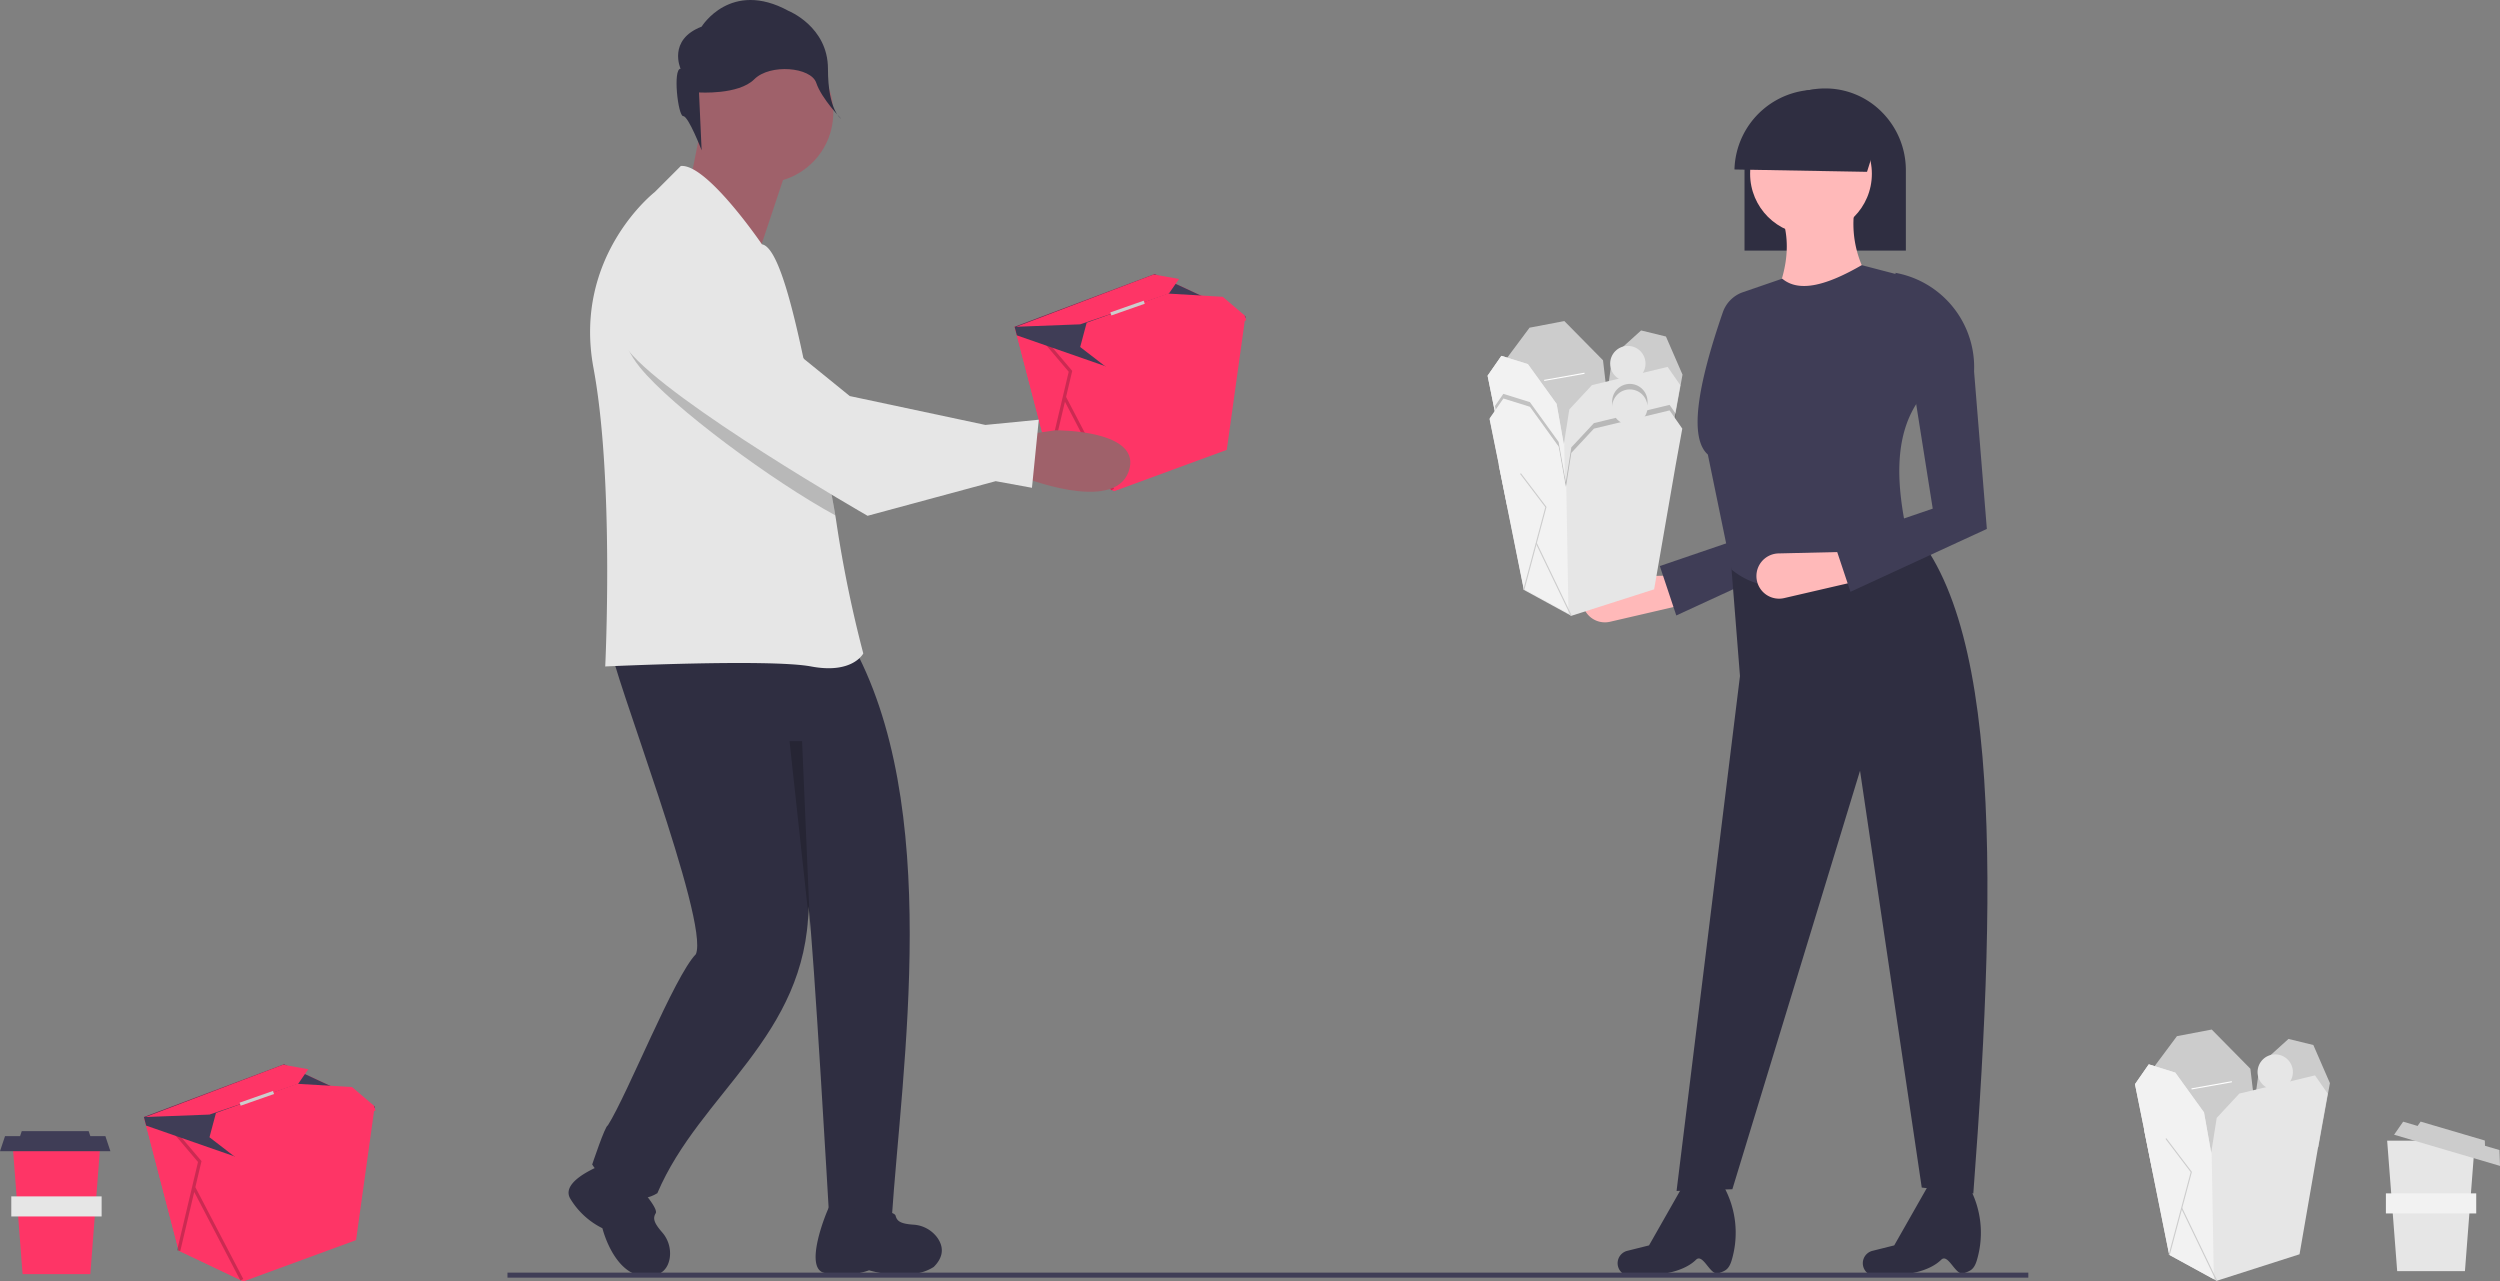 <svg xmlns="http://www.w3.org/2000/svg" width="996.312" height="510.676" viewBox="0 0 996.312 510.676" xmlns:xlink="http://www.w3.org/1999/xlink" role="img" artist="Katerina Limpitsouni" source="https://undraw.co/"><rect x="0" y="0" width="996.312" height="510.676" fill="#808080" stroke="none"/><polygon points="496.326 126.028 496.3 126.202 496.229 126.705 488.902 179.283 444.038 195.744 443.335 195.408 418.217 183.479 405.229 133.645 404.339 130.224 404.61 130.12 460.176 109.244 496.293 126.008 496.326 126.028" fill="#FE3566"/><polygon points="443.335 195.408 418.217 183.479 404.339 130.224 404.61 130.12 440.811 145.393 443.335 195.408" fill="#FE3566"/><polygon points="443.965 194.8 424.859 158.186 427.313 147.806 415.756 134.197 414.772 135.033 425.906 148.144 417.589 183.33 418.846 183.628 424.405 160.107 442.82 195.397 443.965 194.8" opacity="0.2"/><polygon points="496.326 126.673 496.229 126.705 440.811 146.039 405.229 133.645 404.339 130.224 404.61 130.12 460.176 109.244 496.293 126.008 496.3 126.202 496.326 126.673" fill="#3f3d56"/><polygon points="441.779 147.007 430.482 138.293 433.064 128.61 465.34 116.99 487.288 118.281 496.003 125.705 496.648 127.641 441.779 147.007" fill="#FE3566"/><polygon points="404.984 130.224 430.482 129.255 444.295 124.567 465.831 116.99 469.859 111.181 459.809 109.382 404.984 130.224" fill="#FE3566"/><rect x="544.15" y="316.795" width="14.09" height="1.291" transform="translate(-175.863 5.766) rotate(-19.338)" fill="#ccc"/><polygon points="280.668 44.344 274.435 75.507 303.521 97.322 317.026 56.809 280.668 44.344" fill="#9f616a"/><circle cx="304.041" cy="44.863" r="28.047" fill="#9f616a"/><path d="M345.116,452.035c.128,9.049,39.539,109.757,34.067,122.871-8.626,8.817-27.18,55.747-35.106,68.267-1.038-.001-6.232,15.581-6.232,15.581s12.465,19.737,25.97,11.427c16.98-39.937,59.506-62.211,60.257-114.263,2.053,16.443,8.112,121.989,8.112,121.989s-1.162.493,25,3c4.062-61.258,20.66-165.475-16.5-230.949C429.258,444.764,345.116,452.035,345.116,452.035Z" transform="translate(-101.844 -194.662)" fill="#2f2e41"/><path d="M432.181,675.852c-1.214,2.335-9.924,23.893-1.998,26.054,9.14,2.493,18-1,18-1s16,5,25.792-1.355c4.57-4.57,3.531-8.725,1.35-11.737a12.723,12.723,0,0,0-9.439-5.088c-4.969-.354-6.547-1.275-7.116-3.552C457.939,675.852,432.181,675.852,432.181,675.852Z" transform="translate(-101.844 -194.662)" fill="#2f2e41"/><path d="M346.708,657.027s-22.327,7.05-17.626,15.276a30.913,30.913,0,0,0,12.838,11.839s4.656,19.196,17.582,19.196c6.463,0,8.666-3.672,9.254-7.344a12.723,12.723,0,0,0-3.077-10.272c-3.263-3.764-3.728-5.531-2.52-7.544C364.922,675.241,346.708,657.027,346.708,657.027Z" transform="translate(-101.844 -194.662)" fill="#2f2e41"/><path d="M445.883,455.076s-4.16,8.31-20.78,5.19c-16.62-3.11-82.06,0-82.06,0s3.63-74.27-4.68-118.94,24.41-70.12,24.41-70.12l10.39-10.39c10.39-1.03,32.33,31.21,32.33,31.21,7.22,1.21,13.96,31.9,19.71,60.94.34,1.66.66,3.3.98,4.94,2.65,13.54,6.34,28.61,8.55,42.14.16.96.31,1.91.45,2.86A494.563,494.563,0,0,0,445.883,455.076Z" transform="translate(-101.844 -194.662)" fill="#e6e6e6"/><path d="M373.073,222.061s-5.244-11.537,8.39-16.78c0,0,11.537-18.878,34.61-6.293,0,0,15.732,6.293,15.732,23.073s5.244,19.927,5.244,19.927-7.809-8.011-9.907-14.304-18.41-7.72-24.703-1.428-22.024,5.244-22.024,5.244l1.049,23.073s-5.244-13.634-7.341-13.634S369.927,222.061,373.073,222.061Z" transform="translate(-101.844 -194.662)" fill="#2f2e41"/><path d="M434.733,400.046c-24.78-13.47-64.92-43.01-77.87-58.99-17.07-21.05,1.55-37.05,1.55-37.05,21.11-13.32,46.35,32.38,46.35,32.38l20.44,16.58c.34,1.66.66,3.3.98,4.94C428.833,371.446,432.523,386.516,434.733,400.046Z" transform="translate(-101.844 -194.662)" opacity="0.2"/><path d="M508.706,384.524s36.84,14.956,42.903-1.856-29.086-16.523-29.086-16.523l-13.799,1.955Z" transform="translate(-101.844 -194.662)" fill="#9f616a"/><path d="M353.691,297.165s-18.611,16.009-1.553,37.052,95.451,66.004,95.451,66.004l51.064-13.804,14.451,2.644,2.724-27.131-21.289,2.078L440.497,352.503l-34.46-27.961S374.795,283.852,353.691,297.165Z" transform="translate(-101.844 -194.662)" fill="#e6e6e6"/><polygon points="319.646 295.362 322.902 371.443 314.646 295.362 319.646 295.362" opacity="0.2"/><path d="M773.026,435.601l-29.558,6.849a9.017,9.017,0,0,1-10.759-6.5v0a9.017,9.017,0,0,1,8.514-11.3l28.551-.664Z" transform="translate(-101.844 -194.662)" fill="#ffb9b9"/><path d="M769.887,439.939l-6.565-19.694L802.678,406.802l-10.445-91.986h0c18.806,3.419,27.757,18.208,26.918,37.304l5.091,62.769Z" transform="translate(-101.844 -194.662)" fill="#3f3d56"/><path d="M797.079,294.536h64.298V262.56a32.8,32.8,0,0,0-9.417-23.088,31.691,31.691,0,0,0-22.734-9.566,32.199,32.199,0,0,0-32.137,31.8c-.005.293-.01.571-.01.854Z" transform="translate(-101.844 -194.662)" fill="#2f2e41"/><path d="M888.262,670.292l-20.554-2.359L843.111,501.82,792.233,668.608l-22.238.674,25.271-205.199L791.559,417.247l63.009-19.88C899.194,428.521,898.271,538.555,888.262,670.292Z" transform="translate(-101.844 -194.662)" fill="#2f2e41"/><circle cx="721.725" cy="69.275" r="24.26" fill="#ffb9b9"/><path d="M847.829,307.74l-41.107,10.782c6.926-13.319,9.142-25.753,5.391-37.064l28.977-4.717A42.278,42.278,0,0,0,847.829,307.74Z" transform="translate(-101.844 -194.662)" fill="#ffb9b9"/><path d="M861.643,406.465c-23.056,14.663-49.914,31.507-69.747,15.162l-9.434-45.824c-7.499-6.679-4.173-27.288,5.964-56.664a12.994,12.994,0,0,1,8.055-8.046l15.632-5.374c6.928,5.826,18.284,2.351,31.673-5.391l15.499,4.043,6.739,50.542C856.296,369.487,857.995,388.894,861.643,406.465Z" transform="translate(-101.844 -194.662)" fill="#3f3d56"/><path d="M842.436,426.166l-29.558,6.849a9.017,9.017,0,0,1-10.759-6.5v0a9.017,9.017,0,0,1,8.514-11.3l28.551-.664Z" transform="translate(-101.844 -194.662)" fill="#ffb9b9"/><path d="M884.69,702.051c-3.452,1.575-6.344-8.189-9.255-5.327-8.145,8.004-27.683,6.21-27.683,6.21a5.091,5.091,0,0,1-3.209-6.635h0a5.091,5.091,0,0,1,3.532-3.152l8.662-2.165,13.6-23.918,14.822-1.876.374.612a38.217,38.217,0,0,1,4.095,31.25C888.396,700.999,886.718,701.125,884.69,702.051Z" transform="translate(-101.844 -194.662)" fill="#2f2e41"/><path d="M786.976,702.051c-3.452,1.575-6.344-8.189-9.255-5.327-8.145,8.004-27.683,6.21-27.683,6.21a5.091,5.091,0,0,1-3.209-6.635h0a5.091,5.091,0,0,1,3.532-3.152l8.662-2.165,13.6-23.918,14.822-1.876.374.612a38.217,38.217,0,0,1,4.095,31.25C790.682,700.999,789.004,701.125,786.976,702.051Z" transform="translate(-101.844 -194.662)" fill="#2f2e41"/><path d="M852.009,243.703l-6.11,19.44-52.826-.939a32.656,32.656,0,0,1,58.936-18.501Z" transform="translate(-101.844 -194.662)" fill="#2f2e41"/><path d="M839.298,430.504l-6.565-19.694,39.355-13.443-14.887-93.979h0a38.237,38.237,0,0,1,31.36,39.297l5.091,62.769Z" transform="translate(-101.844 -194.662)" fill="#3f3d56"/><polygon points="643.455 182.748 602.522 191.551 594.159 151.278 609.564 130.591 623.428 127.95 638.833 143.575 643.455 182.748" fill="#ccc"/><polygon points="624.529 184.504 599.879 184.504 596.519 167.914 592.839 149.734 598.339 141.814 608.909 145.114 620.349 160.964 623.219 177.114 623.419 178.264 624.529 184.504" fill="#e6e6e6"/><polygon points="665.902 174.825 637.513 178.126 642.575 142.035 654.018 131.691 663.921 134.112 670.524 149.297 665.902 174.825" fill="#ccc"/><polygon points="669.639 153.474 666.999 168.004 658.419 217.514 625.409 228.084 624.269 227.464 606.479 217.734 596.469 167.894 596.519 167.914 622.989 178.564 623.219 177.114 623.379 176.064 625.409 163.164 634.429 153.474 664.579 146.214 669.639 153.474" fill="#e6e6e6"/><circle cx="648.737" cy="144.896" r="7.042" fill="#e6e6e6"/><rect x="717.114" y="344.619" width="16.318" height="0.44" transform="translate(-151.067 -62.168) rotate(-10.097)" fill="#fff"/><polygon points="624.269 227.464 606.479 217.734 596.469 167.894 596.519 167.914 592.839 149.734 598.339 141.814 608.909 145.114 620.349 160.964 623.219 177.114 623.379 176.064 623.419 178.264 623.529 184.504 624.269 227.464" fill="#f2f2f2"/><polygon points="606.696 217.796 606.27 217.682 615.045 184.776 604.997 171.529 605.348 171.263 615.526 184.681 606.696 217.796" fill="#ccc"/><rect x="720.054" y="392.175" width="0.44" height="32.163" transform="translate(-207.654 158.347) rotate(-25.719)" fill="#ccc"/><path d="M769.751,359.651l-1.653,9.131-.084.009-7.399,42.685-33.011,10.563-.198.095-.132-.275-18.596-10.163-.213-.057.114-.431L698.666,361.849l.051.02-1.098-5.418.821-1.182,2.537-3.653,10.563,3.301L722.984,370.762l.167.942,1.202,6.761.482,2.716,1.019,5.737.968-6.164.348-2.218.876-5.572,9.023-9.683,4.012-.966,2.793-.673,3.842-.924a7.042,7.042,0,1,1,9.655-2.326l9.848-2.372,2.427,3.484Z" transform="translate(-101.844 -194.662)" opacity="0.2"/><polygon points="625.321 201.848 600.673 201.848 593.631 167.077 599.133 159.154 609.696 162.455 621.14 178.3 625.321 201.848" fill="#e6e6e6"/><polygon points="659.212 234.859 626.201 245.422 607.275 235.079 597.262 185.233 623.781 195.906 626.201 180.501 635.224 170.818 665.374 163.556 670.436 170.818 667.795 185.343 659.212 234.859" fill="#e6e6e6"/><circle cx="649.529" cy="162.235" r="7.042" fill="#e6e6e6"/><polygon points="625.079 244.464 607.289 234.734 597.279 184.894 597.329 184.914 593.649 166.734 599.149 158.814 609.719 162.114 621.159 177.964 624.029 194.114 624.189 193.064 624.229 195.264 624.339 201.504 625.079 244.464" fill="#f2f2f2"/><polygon points="607.488 235.135 607.063 235.022 615.838 202.115 605.789 188.868 606.14 188.602 616.319 202.021 607.488 235.135" fill="#ccc"/><rect x="720.847" y="409.514" width="0.44" height="32.163" transform="translate(-215.101 160.408) rotate(-25.719)" fill="#ccc"/><polygon points="901.455 465.094 860.522 473.897 852.159 433.624 867.564 412.937 881.428 410.296 896.833 425.921 901.455 465.094" fill="#ccc"/><polygon points="882.529 466.85 857.879 466.85 854.519 450.26 850.839 432.08 856.339 424.16 866.909 427.46 878.349 443.31 881.219 459.46 881.419 460.61 882.529 466.85" fill="#e6e6e6"/><polygon points="923.902 457.171 895.513 460.473 900.575 424.381 912.018 414.038 921.921 416.458 928.524 431.643 923.902 457.171" fill="#ccc"/><polygon points="927.639 435.82 924.999 450.35 916.419 499.86 883.409 510.43 882.269 509.81 864.479 500.08 854.469 450.24 854.519 450.26 880.989 460.91 881.219 459.46 881.379 458.41 883.409 445.51 892.429 435.82 922.579 428.56 927.639 435.82" fill="#e6e6e6"/><circle cx="906.737" cy="427.242" r="7.042" fill="#e6e6e6"/><rect x="975.114" y="626.966" width="16.318" height="0.44" transform="translate(-196.572 -12.564) rotate(-10.097)" fill="#fff"/><polygon points="882.269 509.81 864.479 500.08 854.469 450.24 854.519 450.26 850.839 432.08 856.339 424.16 866.909 427.46 878.349 443.31 881.219 459.46 881.379 458.41 881.419 460.61 881.529 466.85 882.269 509.81" fill="#f2f2f2"/><polygon points="864.696 500.142 864.27 500.029 873.045 467.122 862.997 453.875 863.348 453.609 873.526 467.027 864.696 500.142" fill="#ccc"/><rect x="978.054" y="674.521" width="0.44" height="32.163" transform="translate(-304.621 298.277) rotate(-25.719)" fill="#ccc"/><polygon points="982.339 506.59 955.339 506.59 951.339 454.59 986.339 454.59 982.339 506.59" fill="#e6e6e6"/><rect x="950.839" y="475.59" width="36" height="8" fill="#f2f2f2"/><polygon points="996.089 458.323 990.333 456.628 990.259 454.521 964.679 446.986 963.474 448.716 957.719 447.021 954.105 452.211 996.312 464.644 996.089 458.323" fill="#ccc"/><polygon points="149.326 440.959 149.3 441.133 149.229 441.637 141.902 494.215 97.038 510.676 96.335 510.34 71.217 498.411 58.229 448.576 57.339 445.155 57.61 445.052 113.176 424.176 149.293 440.94 149.326 440.959" fill="#FE3566"/><polygon points="96.335 510.34 71.217 498.411 57.339 445.155 57.61 445.052 93.811 460.325 96.335 510.34" fill="#FE3566"/><polygon points="96.965 509.731 77.859 473.117 80.313 462.738 68.756 449.128 67.772 449.964 78.906 463.076 70.589 498.262 71.846 498.559 77.405 475.039 95.82 510.329 96.965 509.731" opacity="0.2"/><polygon points="149.326 441.605 149.229 441.637 93.811 460.97 58.229 448.576 57.339 445.155 57.61 445.052 113.176 424.176 149.293 440.94 149.3 441.133 149.326 441.605" fill="#3f3d56"/><polygon points="94.779 461.939 83.482 453.224 86.064 443.541 118.34 431.922 140.288 433.213 149.003 440.636 149.648 442.573 94.779 461.939" fill="#FE3566"/><polygon points="57.984 445.155 83.482 444.187 97.295 439.498 118.831 431.922 122.859 426.112 112.809 424.314 57.984 445.155" fill="#FE3566"/><rect x="197.15" y="631.726" width="14.09" height="1.291" transform="translate(-299.724 -91.37) rotate(-19.338)" fill="#ccc"/><polygon points="36 507.786 9 507.786 5 455.786 40 455.786 36 507.786" fill="#FE3566"/><rect x="4.5" y="476.786" width="36" height="8" fill="#e6e6e6"/><polygon points="42 452.786 36 452.786 35.333 450.786 8.667 450.786 8 452.786 2 452.786 0 458.786 44 458.786 42 452.786" fill="#3f3d56"/><rect x="202.243" y="507.173" width="606.096" height="2" fill="#3f3d56"/></svg>